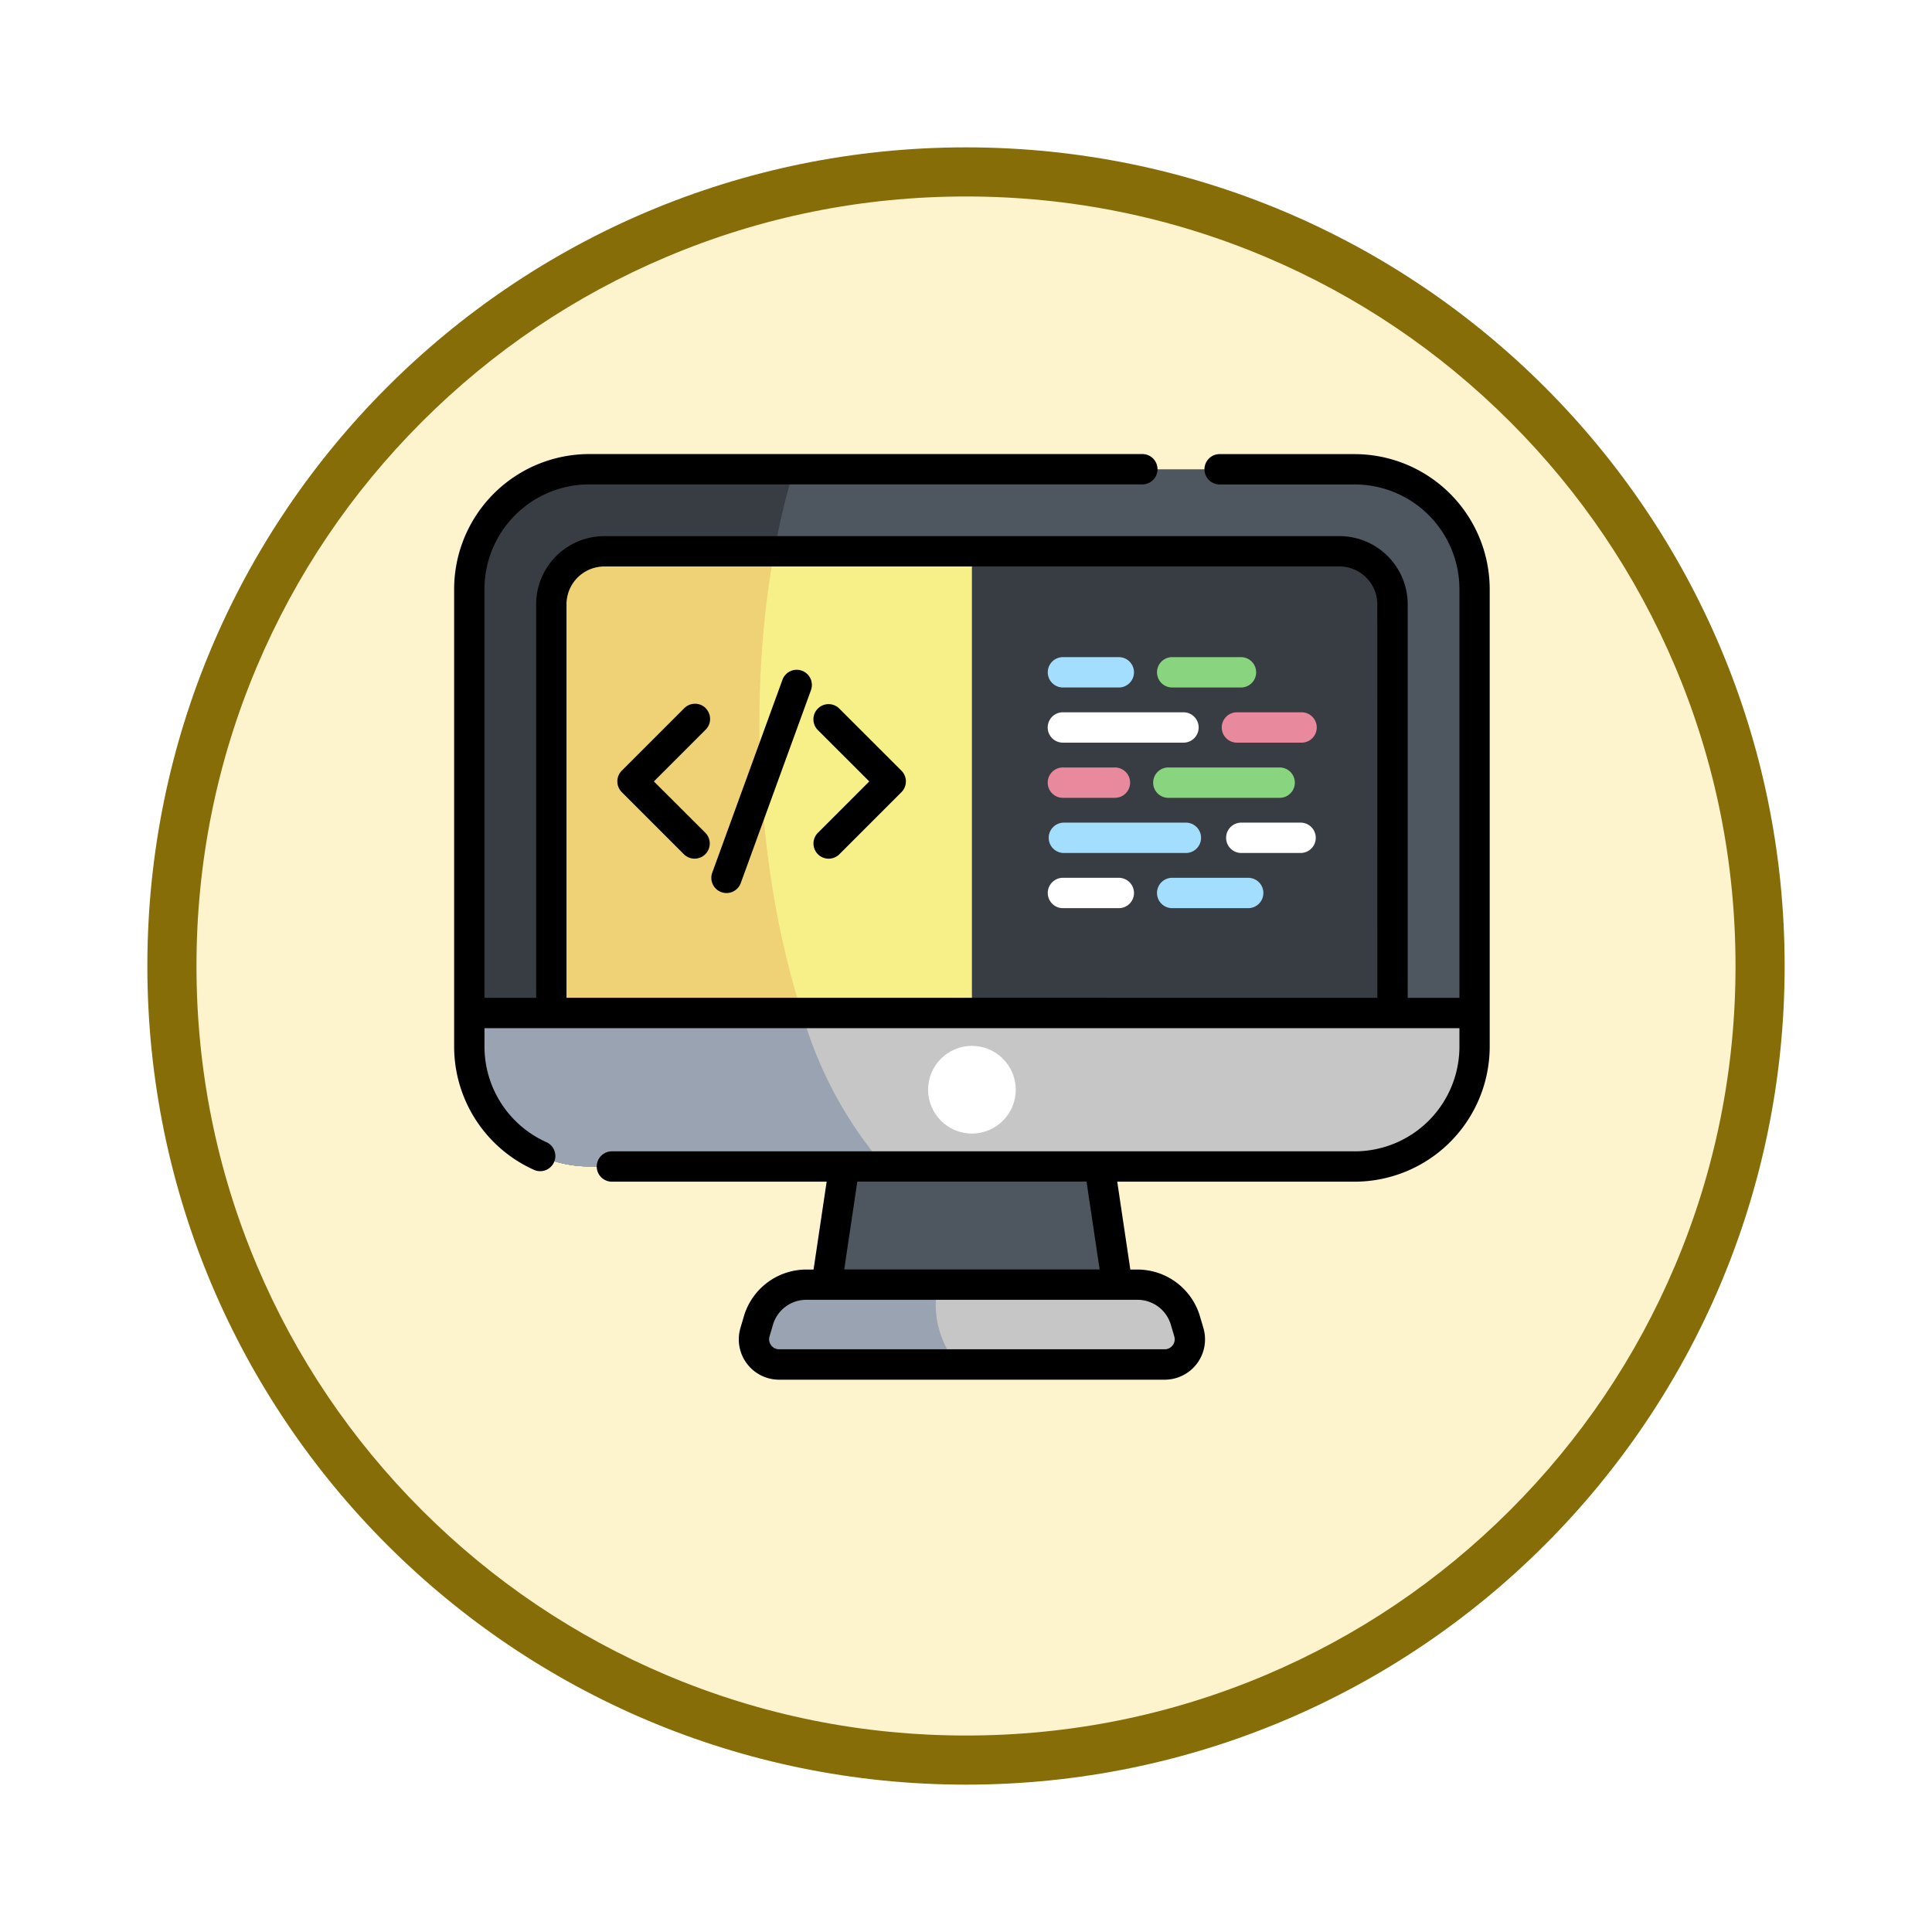 <svg xmlns="http://www.w3.org/2000/svg" xmlns:xlink="http://www.w3.org/1999/xlink" width="118" height="118" viewBox="0 0 118 118">
  <defs>
    <filter id="Trazado_982547" x="0" y="0" width="118" height="118" filterUnits="userSpaceOnUse">
      <feOffset dy="3" input="SourceAlpha"/>
      <feGaussianBlur stdDeviation="3" result="blur"/>
      <feFlood flood-opacity="0.161"/>
      <feComposite operator="in" in2="blur"/>
      <feComposite in="SourceGraphic"/>
    </filter>
  </defs>
  <g id="Grupo_1229177" data-name="Grupo 1229177" transform="translate(-320.888 -8150.638)">
    <g id="Grupo_1225721" data-name="Grupo 1225721" transform="translate(0 6846.712)">
      <g id="Grupo_1224853" data-name="Grupo 1224853" transform="translate(329.888 1309.926)">
        <g id="Grupo_1174813" data-name="Grupo 1174813">
          <g id="Grupo_1201680" data-name="Grupo 1201680">
            <g id="Grupo_1201330" data-name="Grupo 1201330">
              <g id="Grupo_1172010" data-name="Grupo 1172010">
                <g id="Grupo_1171046" data-name="Grupo 1171046">
                  <g id="Grupo_1148525" data-name="Grupo 1148525">
                    <g transform="matrix(1, 0, 0, 1, -9, -6)" filter="url(#Trazado_982547)">
                      <g id="Trazado_982547-2" data-name="Trazado 982547" transform="translate(9 6)" fill="#fdf4ce">
                        <path d="M 50 98.5 C 43.452 98.5 37.1 97.218 31.122 94.689 C 25.347 92.247 20.16 88.749 15.705 84.295 C 11.251 79.84 7.753 74.653 5.311 68.878 C 2.782 62.9 1.5 56.548 1.5 50 C 1.5 43.452 2.782 37.1 5.311 31.122 C 7.753 25.347 11.251 20.16 15.705 15.705 C 20.16 11.251 25.347 7.753 31.122 5.311 C 37.1 2.782 43.452 1.5 50 1.5 C 56.548 1.5 62.9 2.782 68.878 5.311 C 74.653 7.753 79.84 11.251 84.295 15.705 C 88.749 20.16 92.247 25.347 94.689 31.122 C 97.218 37.1 98.5 43.452 98.5 50 C 98.5 56.548 97.218 62.9 94.689 68.878 C 92.247 74.653 88.749 79.84 84.295 84.295 C 79.84 88.749 74.653 92.247 68.878 94.689 C 62.9 97.218 56.548 98.5 50 98.5 Z" stroke="none"/>
                        <path d="M 50 3 C 43.654 3 37.499 4.242 31.706 6.692 C 26.11 9.059 21.083 12.449 16.766 16.766 C 12.449 21.083 9.059 26.11 6.692 31.706 C 4.242 37.499 3 43.654 3 50 C 3 56.346 4.242 62.501 6.692 68.294 C 9.059 73.89 12.449 78.917 16.766 83.234 C 21.083 87.551 26.11 90.941 31.706 93.308 C 37.499 95.758 43.654 97 50 97 C 56.346 97 62.501 95.758 68.294 93.308 C 73.89 90.941 78.917 87.551 83.234 83.234 C 87.551 78.917 90.941 73.89 93.308 68.294 C 95.758 62.501 97 56.346 97 50 C 97 43.654 95.758 37.499 93.308 31.706 C 90.941 26.11 87.551 21.083 83.234 16.766 C 78.917 12.449 73.89 9.059 68.294 6.692 C 62.501 4.242 56.346 3 50 3 M 50 0 C 77.614 0 100 22.386 100 50 C 100 77.614 77.614 100 50 100 C 22.386 100 0 77.614 0 50 C 0 22.386 22.386 0 50 0 Z" stroke="none" fill="#866d08"/>
                      </g>
                    </g>
                  </g>
                </g>
              </g>
            </g>
          </g>
        </g>
      </g>
    </g>
    <g id="codigo_2_" data-name="codigo (2)" transform="translate(348.625 8151.165)">
      <path id="Trazado_1218821" data-name="Trazado 1218821" d="M200.838,379.385h-15.6l-1.076,7.219h17.748Z" transform="translate(-161.415 -308.67)" fill="#4e5660"/>
      <path id="Trazado_1218822" data-name="Trazado 1218822" d="M173.33,442.7H149.78a1.536,1.536,0,0,1-1.474-1.97l.214-.727a3.035,3.035,0,0,1,2.912-2.178h20.245A3.035,3.035,0,0,1,174.589,440l.214.727a1.536,1.536,0,0,1-1.473,1.97Z" transform="translate(-129.93 -359.889)" fill="#c6c6c6"/>
      <path id="Trazado_1218823" data-name="Trazado 1218823" d="M159.481,437.823h-8.049A3.035,3.035,0,0,0,148.521,440l-.214.727a1.536,1.536,0,0,0,1.474,1.97h10.907A5.61,5.61,0,0,1,159.481,437.823Z" transform="translate(-129.93 -359.889)" fill="#9aa3b1"/>
      <path id="Trazado_1218824" data-name="Trazado 1218824" d="M61.574,77.289H14.823A7.323,7.323,0,0,1,7.5,69.966V42.032a7.323,7.323,0,0,1,7.323-7.323H61.574A7.323,7.323,0,0,1,68.9,42.032V69.966A7.323,7.323,0,0,1,61.574,77.289Z" transform="translate(-6.573 -6.574)" fill="#4e5660"/>
      <path id="Trazado_1218825" data-name="Trazado 1218825" d="M27.329,34.71H14.823A7.323,7.323,0,0,0,7.5,42.033V69.966a7.323,7.323,0,0,0,7.323,7.323H32.859C25.9,70,22.835,49.557,27.329,34.71Z" transform="translate(-6.573 -6.574)" fill="#383c43"/>
      <path id="Trazado_1218826" data-name="Trazado 1218826" d="M48.044,104.578V78.492a3.238,3.238,0,0,1,3.238-3.238h44.9a3.238,3.238,0,0,1,3.238,3.238v26.087a3.238,3.238,0,0,1-3.238,3.238h-44.9a3.238,3.238,0,0,1-3.238-3.238Z" transform="translate(-42.109 -42.11)" fill="#f7ef87"/>
      <path id="Trazado_1218827" data-name="Trazado 1218827" d="M65.084,107.816C61.181,99.7,59.6,86.57,61.665,75.254H51.283a3.238,3.238,0,0,0-3.238,3.238v26.087a3.238,3.238,0,0,0,3.238,3.238Z" transform="translate(-42.11 -42.11)" fill="#efd176"/>
      <path id="Trazado_1218828" data-name="Trazado 1218828" d="M278.452,75.254H256v32.562h22.452a3.238,3.238,0,0,0,3.238-3.238V78.492A3.238,3.238,0,0,0,278.452,75.254Z" transform="translate(-224.375 -42.11)" fill="#383c43"/>
      <path id="Trazado_1218829" data-name="Trazado 1218829" d="M7.5,303.52v2.049a7.323,7.323,0,0,0,7.323,7.323H61.574a7.323,7.323,0,0,0,7.323-7.323V303.52Z" transform="translate(-6.573 -242.177)" fill="#c6c6c6"/>
      <path id="Trazado_1218830" data-name="Trazado 1218830" d="M7.5,303.52v2.049a7.323,7.323,0,0,0,7.323,7.323H32.859a24.775,24.775,0,0,1-5.039-9.372Z" transform="translate(-6.573 -242.177)" fill="#9aa3b1"/>
      <circle id="Elipse_13395" data-name="Elipse 13395" cx="2.677" cy="2.677" r="2.677" transform="translate(28.948 63.352)" fill="#fff"/>
      <path id="Trazado_1218831" data-name="Trazado 1218831" d="M386.036,211.264h-3.683a.927.927,0,0,1,0-1.853h3.683a.927.927,0,0,1,0,1.853Z" transform="translate(-334.307 -159.694)" fill="#fff"/>
      <path id="Trazado_1218832" data-name="Trazado 1218832" d="M302.156,211.264h-7.512a.927.927,0,0,1,0-1.853h7.512a.927.927,0,0,1,0,1.853Z" transform="translate(-257.433 -159.694)" fill="#a3defe"/>
      <path id="Trazado_1218833" data-name="Trazado 1218833" d="M353.259,238.539h-4.582a.927.927,0,1,1,0-1.853h4.582a.927.927,0,1,1,0,1.853Z" transform="translate(-304.791 -183.599)" fill="#a3defe"/>
      <path id="Trazado_1218834" data-name="Trazado 1218834" d="M298,238.539h-3.352a.927.927,0,1,1,0-1.853H298a.927.927,0,1,1,0,1.853Z" transform="translate(-257.434 -183.599)" fill="#fff"/>
      <path id="Trazado_1218835" data-name="Trazado 1218835" d="M353.585,183.989h-6.8a.927.927,0,1,1,0-1.853h6.8a.927.927,0,0,1,0,1.853Z" transform="translate(-303.134 -135.788)" fill="#89d47f"/>
      <path id="Trazado_1218836" data-name="Trazado 1218836" d="M297.763,183.989h-3.118a.927.927,0,1,1,0-1.853h3.118a.927.927,0,1,1,0,1.853Z" transform="translate(-257.434 -135.788)" fill="#e8899e"/>
      <path id="Trazado_1218837" data-name="Trazado 1218837" d="M384.572,156.713h-3.889a.927.927,0,1,1,0-1.853h3.889a.927.927,0,1,1,0,1.853Z" transform="translate(-332.843 -111.882)" fill="#e8899e"/>
      <path id="Trazado_1218838" data-name="Trazado 1218838" d="M301.949,156.713h-7.306a.927.927,0,1,1,0-1.853h7.306a.927.927,0,1,1,0,1.853Z" transform="translate(-257.433 -111.882)" fill="#fff"/>
      <path id="Trazado_1218839" data-name="Trazado 1218839" d="M352.818,129.438h-4.141a.927.927,0,1,1,0-1.853h4.141a.927.927,0,1,1,0,1.853Z" transform="translate(-304.791 -87.976)" fill="#89d47f"/>
      <path id="Trazado_1218840" data-name="Trazado 1218840" d="M298,129.438h-3.352a.927.927,0,1,1,0-1.853H298a.927.927,0,1,1,0,1.853Z" transform="translate(-257.434 -87.976)" fill="#a3defe"/>
      <path id="Trazado_1218841" data-name="Trazado 1218841" d="M21.241,40.437a.926.926,0,0,0-1.188.554L15.765,52.773a.926.926,0,1,0,1.741.634l4.288-11.782a.926.926,0,0,0-.554-1.188Zm-5.874,2.289a.927.927,0,0,0-1.31,0l-3.818,3.817a.927.927,0,0,0,0,1.31l3.817,3.817a.927.927,0,0,0,1.31-1.31L12.2,47.2l3.162-3.162a.927.927,0,0,0,0-1.31ZM55,27.209H46.724a.927.927,0,0,0,0,1.853H55a6.4,6.4,0,0,1,6.4,6.4V60.417H58.241V36.382a4.169,4.169,0,0,0-4.164-4.164H9.173a4.169,4.169,0,0,0-4.164,4.164V60.417H1.853V35.458a6.4,6.4,0,0,1,6.4-6.4H42.063a.927.927,0,0,0,0-1.853H8.249A8.259,8.259,0,0,0,0,35.458V63.392a8.26,8.26,0,0,0,4.908,7.545.927.927,0,0,0,.751-1.694,6.4,6.4,0,0,1-3.806-5.85V62.27H61.4v1.123a6.4,6.4,0,0,1-6.4,6.4H9.606a.927.927,0,0,0,0,1.853H22.752l-.8,5.366H21.5a3.984,3.984,0,0,0-3.8,2.843l-.214.727a2.463,2.463,0,0,0,2.362,3.158H43.4a2.463,2.463,0,0,0,2.362-3.158l-.214-.727a3.984,3.984,0,0,0-3.8-2.843H41.3l-.8-5.366H55a8.259,8.259,0,0,0,8.249-8.249V35.458A8.259,8.259,0,0,0,55,27.209Zm1.388,33.207H6.862V36.382a2.314,2.314,0,0,1,2.311-2.311h44.9a2.314,2.314,0,0,1,2.311,2.311ZM24.625,71.642h14l.8,5.366h-15.6ZM40.5,78.861h1.248a2.121,2.121,0,0,1,2.023,1.513l.214.727a.6.6,0,0,1-.1.537.6.6,0,0,1-.488.244H19.85a.6.6,0,0,1-.488-.244.6.6,0,0,1-.1-.537l.214-.727A2.121,2.121,0,0,1,21.5,78.861h19Zm-17-36.135a.927.927,0,0,0-1.31,1.31L25.356,47.2l-3.162,3.162a.927.927,0,0,0,1.31,1.31l3.817-3.817a.927.927,0,0,0,0-1.31Z"/>
    </g>
  </g>
</svg>
